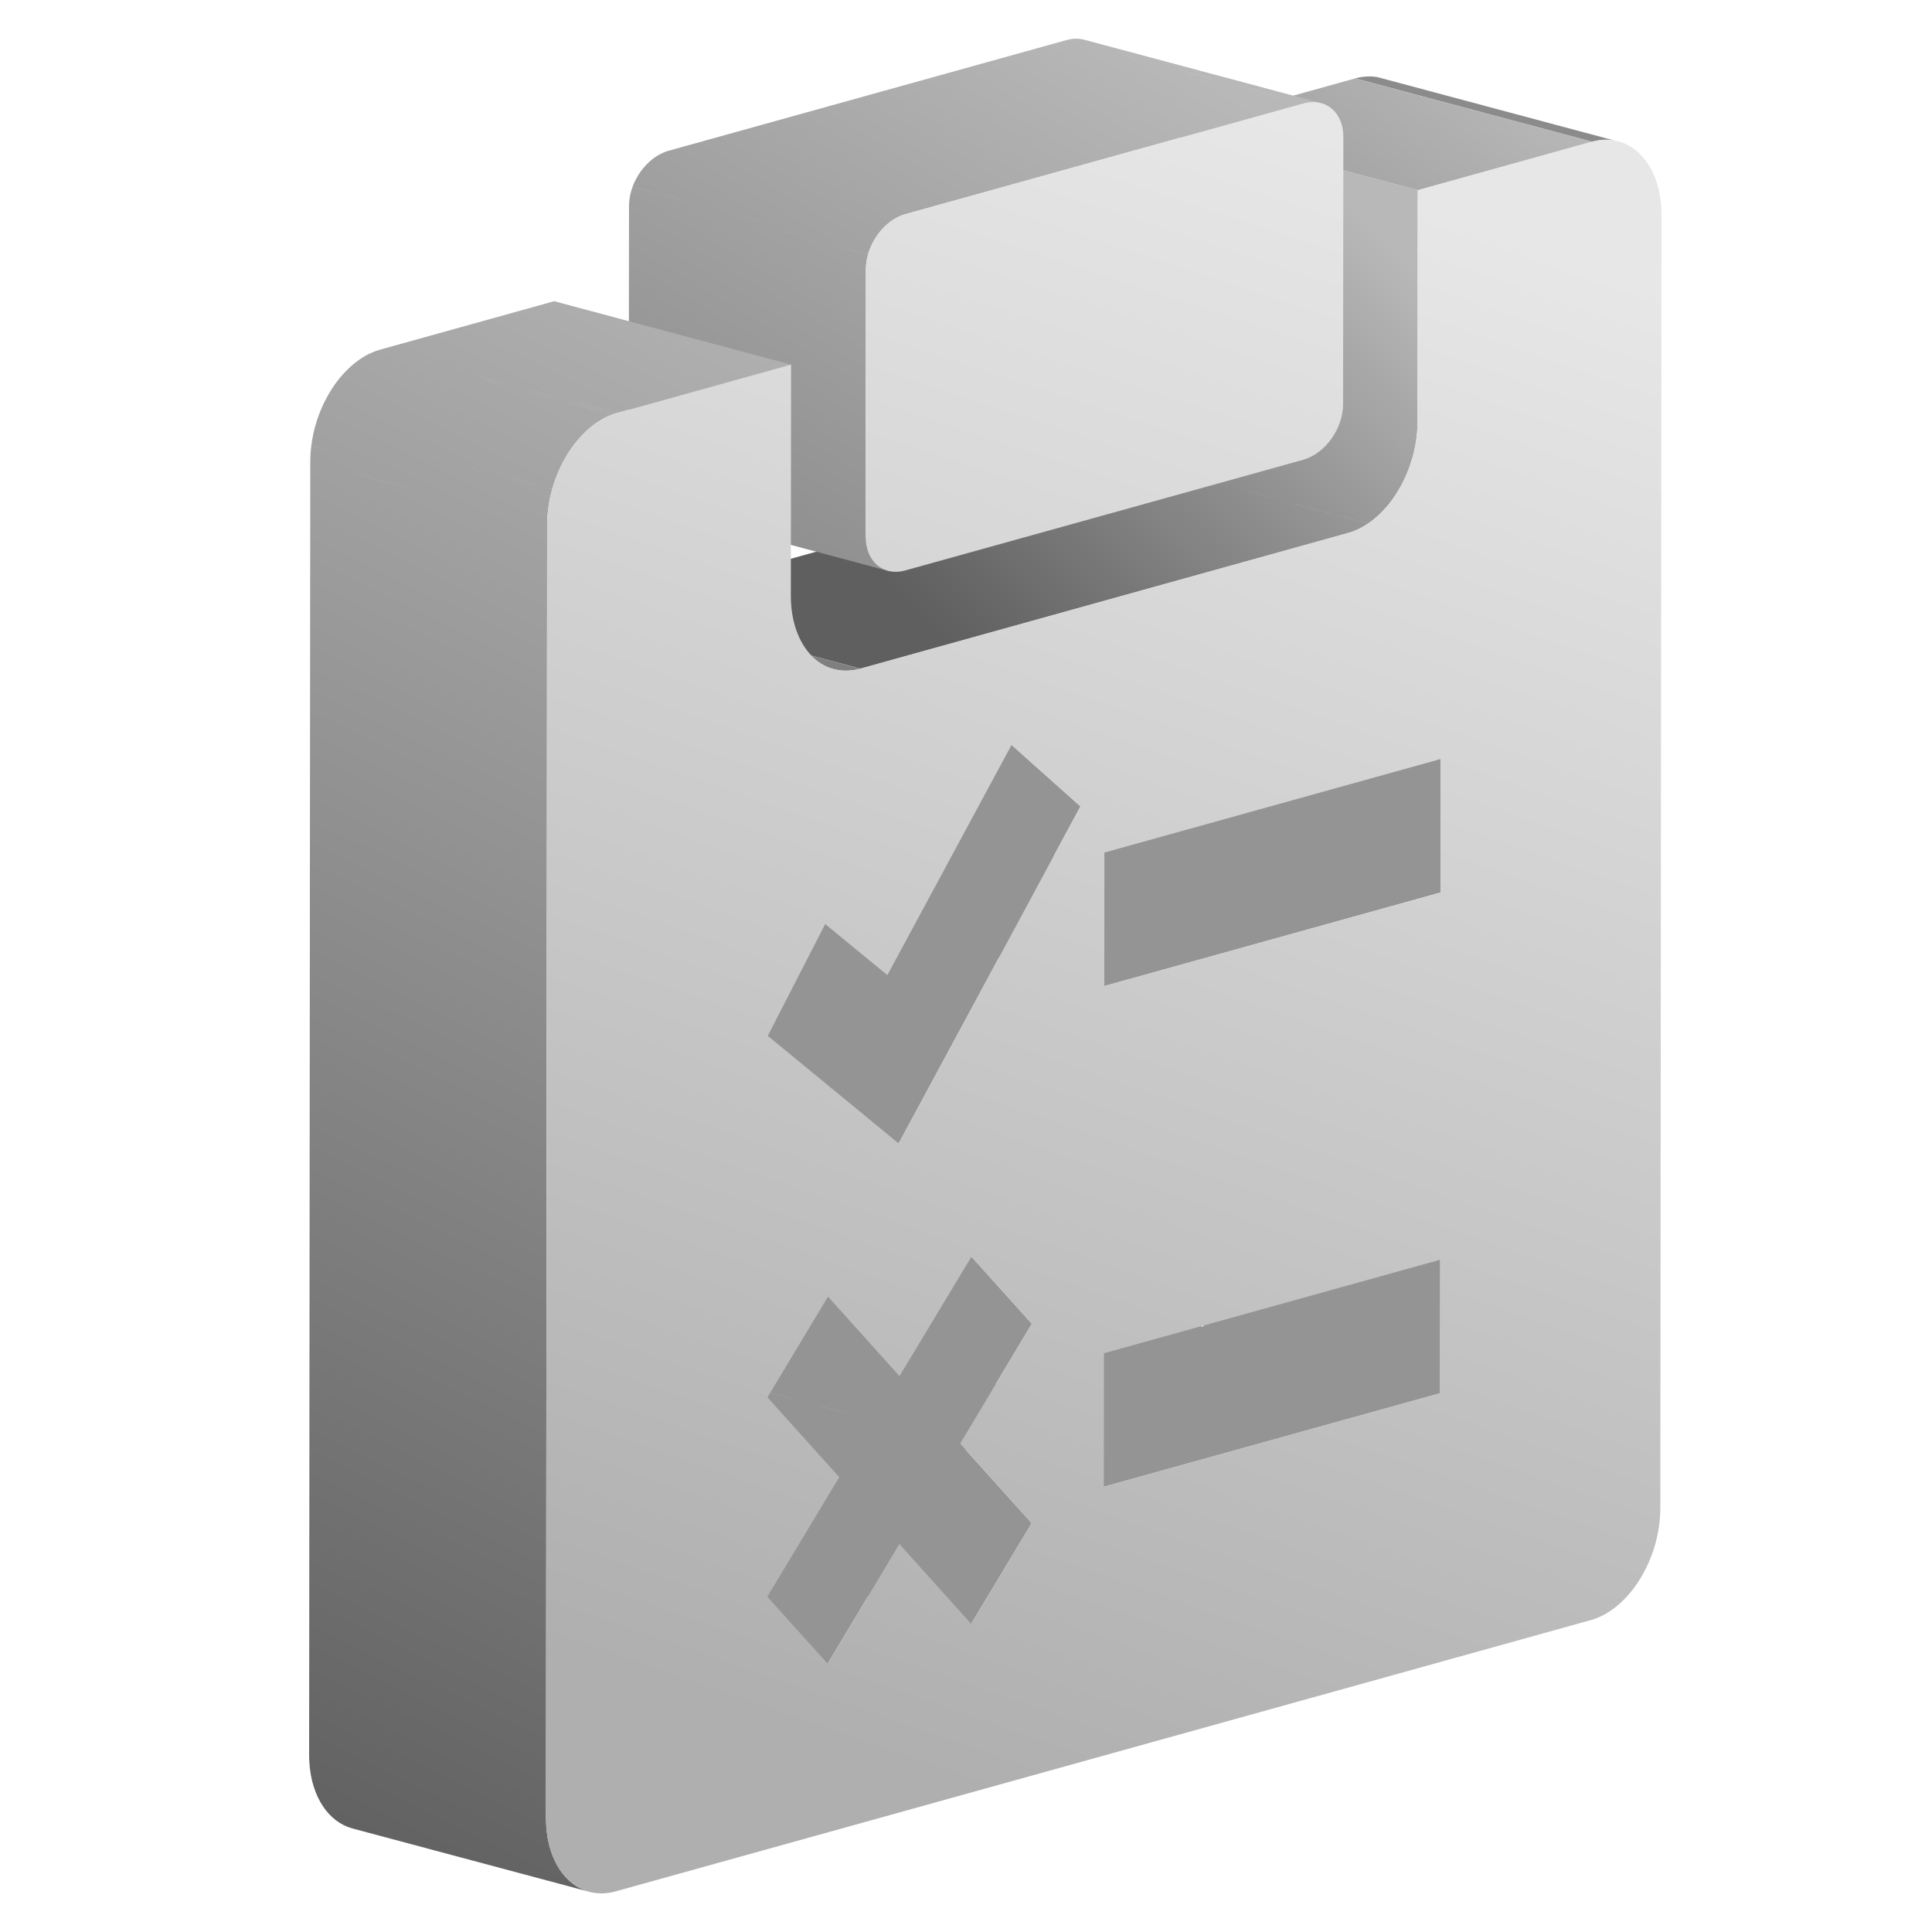 <?xml version="1.0" encoding="UTF-8"?>
<svg width="50px" height="50px" viewBox="0 0 50 50" version="1.1" xmlns="http://www.w3.org/2000/svg" xmlns:xlink="http://www.w3.org/1999/xlink">
    <title>测评机构-灰</title>
    <defs>
        <linearGradient x1="28.273%" y1="76.166%" x2="100%" y2="26.739%" id="linearGradient-1">
            <stop stop-color="#5F5F5F" offset="0%"></stop>
            <stop stop-color="#B8B8B8" offset="100%"></stop>
        </linearGradient>
        <linearGradient x1="-225.202%" y1="166.444%" x2="100%" y2="46.301%" id="linearGradient-2">
            <stop stop-color="#5F5F5F" offset="0%"></stop>
            <stop stop-color="#B8B8B8" offset="100%"></stop>
        </linearGradient>
        <linearGradient x1="-44.833%" y1="207.112%" x2="100%" y2="20.228%" id="linearGradient-3">
            <stop stop-color="#5F5F5F" offset="0%"></stop>
            <stop stop-color="#B8B8B8" offset="100%"></stop>
        </linearGradient>
        <linearGradient x1="48.005%" y1="106.246%" x2="65.662%" y2="-13.507%" id="linearGradient-4">
            <stop stop-color="#5F5F5F" offset="0%"></stop>
            <stop stop-color="#B8B8B8" offset="100%"></stop>
        </linearGradient>
        <linearGradient x1="80.242%" y1="1.638%" x2="-35.67%" y2="355.522%" id="linearGradient-5">
            <stop stop-color="#E7E7E7" offset="0%"></stop>
            <stop stop-color="#AFAFAF" offset="100%"></stop>
        </linearGradient>
        <linearGradient x1="62.238%" y1="0%" x2="40.858%" y2="95.095%" id="linearGradient-6">
            <stop stop-color="#E7E7E7" offset="0%"></stop>
            <stop stop-color="#AFAFAF" offset="100%"></stop>
        </linearGradient>
    </defs>
    <g id="页面-1" stroke="none" stroke-width="1" fill="none" fill-rule="evenodd">
        <g id="编组-78" transform="translate(8, 1)">
            <path d="M23.143,29.962 L29.274,31.601 L29.271,35.057 L20.568,37.477 L14.437,35.838 L22.853,33.259 L23.139,33.338 L23.143,29.962 Z" id="形状结合" fill="#949494"></path>
            <path d="M23.155,17.003 L29.285,18.643 L29.282,22.098 L20.579,24.519 L14.449,22.879 L22.853,19.869 L23.152,19.973 L23.155,17.003 Z" id="形状结合" fill="#949494"></path>
            <path d="M27.451,0.978 C27.518,0.977 27.585,0.984 27.649,0.996 L33.779,2.636 C33.715,2.624 33.649,2.618 33.581,2.617 L33.473,2.62 L33.473,2.62 L33.362,2.634 C33.309,2.642 33.256,2.653 33.202,2.668 L27.072,1.029 C27.125,1.015 27.179,1.003 27.231,0.994 C27.306,0.982 27.379,0.977 27.451,0.978 Z" id="形状结合" fill="#8B8B8B"></path>
            <path d="M20.754,11.155 L26.885,12.795 L14.265,16.305 L8.135,14.666 L20.754,11.155 Z M21.277,10.908 L27.406,12.549 C27.276,12.637 27.137,12.709 26.995,12.76 L26.885,12.795 L20.754,11.155 C20.791,11.145 20.828,11.133 20.865,11.12 C21.007,11.07 21.145,10.998 21.277,10.908 Z M22.485,8.952 L28.615,10.591 C28.598,10.676 28.578,10.761 28.554,10.844 C28.529,10.931 28.501,11.016 28.471,11.099 C28.438,11.191 28.401,11.281 28.361,11.368 L28.284,11.524 L28.284,11.524 L28.2,11.673 L28.201,11.674 C28.109,11.829 28.005,11.975 27.893,12.107 C27.745,12.28 27.582,12.43 27.407,12.548 L21.276,10.908 C21.451,10.79 21.615,10.641 21.763,10.467 C21.875,10.335 21.977,10.191 22.07,10.034 C22.128,9.937 22.181,9.834 22.23,9.729 C22.27,9.642 22.307,9.551 22.34,9.459 C22.372,9.376 22.399,9.291 22.424,9.205 C22.447,9.121 22.468,9.037 22.485,8.952 Z M22.561,2.284 L28.692,3.923 L28.686,9.907 L28.684,10.041 L28.684,10.041 C28.68,10.137 28.671,10.234 28.659,10.329 C28.647,10.418 28.634,10.505 28.615,10.591 L22.485,8.951 C22.503,8.865 22.518,8.777 22.529,8.69 C22.542,8.594 22.549,8.498 22.554,8.401 C22.556,8.356 22.557,8.312 22.557,8.266 L22.556,8.266 L22.561,2.284 Z" id="形状结合" fill="url(#linearGradient-1)" fill-rule="nonzero"></path>
            <polygon id="Fill-37" fill="url(#linearGradient-2)" fill-rule="nonzero" points="28.692 3.923 22.561 2.284 27.072 1.029 33.202 2.668"></polygon>
            <path d="M10.718,34.72 L16.848,36.36 L18.7,38.419 L17.134,41.026 L14.465,40.312 L13.419,42.06 L7.289,40.419 L9.146,37.32 L11.815,38.033 L12.57,36.778 L10.718,34.72 Z M11.012,29.882 L17.142,31.522 L18.704,33.259 L16.849,36.36 L10.718,34.719 L11.402,33.577 L9.149,32.975 L7.297,30.916 L12.209,32.229 L12.574,31.62 L11.012,29.882 Z" id="形状结合" fill="#949494"></path>
            <path d="M19.861,0.001 L19.928,0.004 L19.991,0.012 C20.013,0.016 20.034,0.021 20.056,0.027 L26.149,1.657 L26.122,1.652 C26.08,1.645 26.037,1.64 25.992,1.64 L25.919,1.642 L25.919,1.642 L25.844,1.653 C25.808,1.657 25.771,1.666 25.735,1.675 L19.605,0.036 C19.641,0.026 19.677,0.019 19.713,0.012 L24.775,1.366 L19.713,0.012 C19.764,0.004 19.814,0.001 19.861,0.001 Z M14.406,12.983 C14.433,13.394 14.66,13.688 14.979,13.774 L8.849,12.133 C8.528,12.048 8.303,11.756 8.275,11.344 L14.244,12.94 L8.275,11.344 C8.273,11.316 8.272,11.287 8.272,11.257 L8.279,4.338 C8.278,4.32 8.28,4.302 8.28,4.284 L12.263,5.349 L8.28,4.284 L8.284,4.224 L8.29,4.164 L8.29,4.164 C8.294,4.129 8.301,4.092 8.308,4.056 C8.316,4.019 8.324,3.983 8.335,3.948 L8.334,3.947 C8.345,3.909 8.358,3.871 8.371,3.835 L12.242,4.869 L8.371,3.834 C8.386,3.792 8.404,3.751 8.422,3.71 C8.446,3.66 8.473,3.61 8.501,3.561 C8.549,3.479 8.604,3.402 8.666,3.33 L11.381,4.056 L8.665,3.33 C8.754,3.227 8.854,3.135 8.963,3.062 C9.047,3.005 9.138,2.958 9.232,2.924 L9.268,2.913 L9.268,2.913 L9.304,2.901 L19.605,0.036 L25.735,1.676 L15.435,4.541 L15.432,4.541 L15.398,4.551 L15.362,4.564 C15.269,4.597 15.178,4.644 15.093,4.701 C14.984,4.774 14.884,4.865 14.795,4.97 C14.735,5.041 14.679,5.119 14.631,5.201 C14.602,5.248 14.576,5.299 14.553,5.35 C14.534,5.39 14.516,5.432 14.501,5.473 L14.482,5.53 L14.464,5.585 L11.153,4.7 L14.465,5.586 C14.455,5.623 14.446,5.659 14.439,5.695 L14.428,5.75 L14.421,5.805 C14.415,5.844 14.412,5.884 14.41,5.924 C14.409,5.942 14.409,5.959 14.409,5.978 L14.402,12.898 C14.402,12.926 14.404,12.956 14.406,12.983 Z" id="形状结合" fill="url(#linearGradient-3)" fill-rule="nonzero"></path>
            <path d="M12.049,16.639 L18.178,18.277 L19.963,19.869 L15.258,28.592 L9.128,26.952 L11.144,23.214 L8.835,22.597 L7.226,21.275 L11.564,22.435 L13.833,18.229 L12.049,16.639 Z" id="形状结合" fill="#949494"></path>
            <path d="M6.342,6.795 L12.472,8.436 L7.97,9.688 L1.839,8.048 L6.342,6.795 Z M6.13,46.053 C6.131,46.124 6.133,46.194 6.137,46.262 L1.888,45.125 L6.137,46.262 C6.197,47.154 6.639,47.796 7.25,47.959 L1.12,46.32 C0.509,46.156 0.066,45.513 0.007,44.623 L0.007,44.623 C0.003,44.554 0,44.484 0,44.413 L0.03,10.949 L5.67,12.455 L0.03,10.948 C0.03,10.904 0.031,10.859 0.033,10.815 C0.037,10.72 0.046,10.624 0.058,10.528 L3.122,11.346 L0.057,10.527 C0.069,10.439 0.083,10.352 0.101,10.266 L0.129,10.138 L0.163,10.011 L0.163,10.012 C0.187,9.925 0.215,9.84 0.245,9.756 C0.28,9.662 0.318,9.573 0.357,9.484 C0.407,9.378 0.461,9.275 0.52,9.175 C0.612,9.018 0.716,8.871 0.83,8.738 C0.978,8.564 1.143,8.414 1.318,8.294 C1.406,8.235 1.496,8.183 1.589,8.141 L1.73,8.082 L1.729,8.083 C1.766,8.071 1.802,8.059 1.839,8.048 L7.97,9.689 C7.933,9.698 7.896,9.71 7.86,9.723 L3.706,8.611 L7.859,9.724 C7.718,9.774 7.581,9.846 7.449,9.934 C7.273,10.053 7.109,10.203 6.96,10.379 C6.847,10.511 6.743,10.658 6.649,10.815 C6.591,10.915 6.538,11.017 6.488,11.124 L5.583,10.881 L6.488,11.124 C6.447,11.212 6.41,11.303 6.376,11.396 C6.346,11.479 6.318,11.565 6.293,11.652 L2.629,10.671 L6.293,11.653 C6.27,11.736 6.248,11.82 6.231,11.906 C6.213,11.992 6.199,12.08 6.187,12.167 C6.175,12.262 6.168,12.358 6.163,12.455 C6.161,12.5 6.16,12.543 6.16,12.587 L6.13,46.053 Z" id="形状结合" fill="url(#linearGradient-4)" fill-rule="nonzero"></path>
            <path d="M7.452,14.678 C7.485,14.686 7.519,14.694 7.554,14.7 L12.39,15.993 L7.553,14.7 C7.617,14.712 7.684,14.718 7.753,14.718 L13.883,16.358 C13.815,16.357 13.748,16.351 13.684,16.34 L13.68,16.338 L13.632,16.33 C13.615,16.326 13.599,16.322 13.582,16.317 L7.452,14.678 Z M8.134,14.666 L14.264,16.306 C14.211,16.321 14.156,16.333 14.104,16.341 L14.101,16.34 L13.992,16.354 C13.955,16.357 13.918,16.358 13.882,16.358 L7.752,14.718 C7.825,14.719 7.899,14.714 7.974,14.701 L10.565,15.394 L7.973,14.701 C8.027,14.693 8.081,14.681 8.134,14.666 Z" id="形状结合" fill="#7F7F7F"></path>
            <path d="M15.426,13.764 C14.86,13.922 14.402,13.534 14.402,12.897 L14.408,5.978 C14.41,5.341 14.868,4.698 15.435,4.542 L25.735,1.675 C26.302,1.518 26.767,1.903 26.766,2.54 L26.759,9.46 C26.759,10.096 26.293,10.74 25.727,10.899 L15.426,13.764 Z" id="Fill-113" fill="url(#linearGradient-5)" fill-rule="nonzero"></path>
            <path d="M29.27,35.056 L29.274,31.601 L20.57,34.022 L20.567,37.477 L29.27,35.056 L29.27,35.056 Z M29.282,22.098 L29.285,18.643 L20.582,21.064 L20.579,24.519 L29.282,22.098 L29.282,22.098 Z M18.699,38.418 L16.849,36.36 L18.705,33.259 L17.142,31.522 L15.279,34.614 L13.428,32.556 L11.862,35.163 L13.72,37.23 L11.858,40.322 L13.42,42.059 L15.276,38.959 L17.134,41.026 L18.699,38.418 L18.699,38.418 Z M15.258,28.593 L19.963,19.869 L18.179,18.278 L14.965,24.236 L13.356,22.915 L11.87,25.808 L15.258,28.593 L15.258,28.593 Z M33.202,2.668 C34.193,2.392 35.001,3.245 35,4.564 L34.969,38.03 C34.968,39.351 34.159,40.653 33.168,40.929 L7.935,47.948 C6.937,48.225 6.129,47.373 6.13,46.053 L6.16,12.587 C6.162,11.267 6.971,9.966 7.97,9.688 L12.473,8.435 L12.467,14.418 C12.466,15.738 13.274,16.581 14.265,16.305 L26.884,12.795 C27.883,12.518 28.685,11.227 28.686,9.907 L28.692,3.923 L33.202,2.668 Z" id="Fill-119" fill="url(#linearGradient-6)" fill-rule="nonzero"></path>
        </g>
    </g>
</svg>